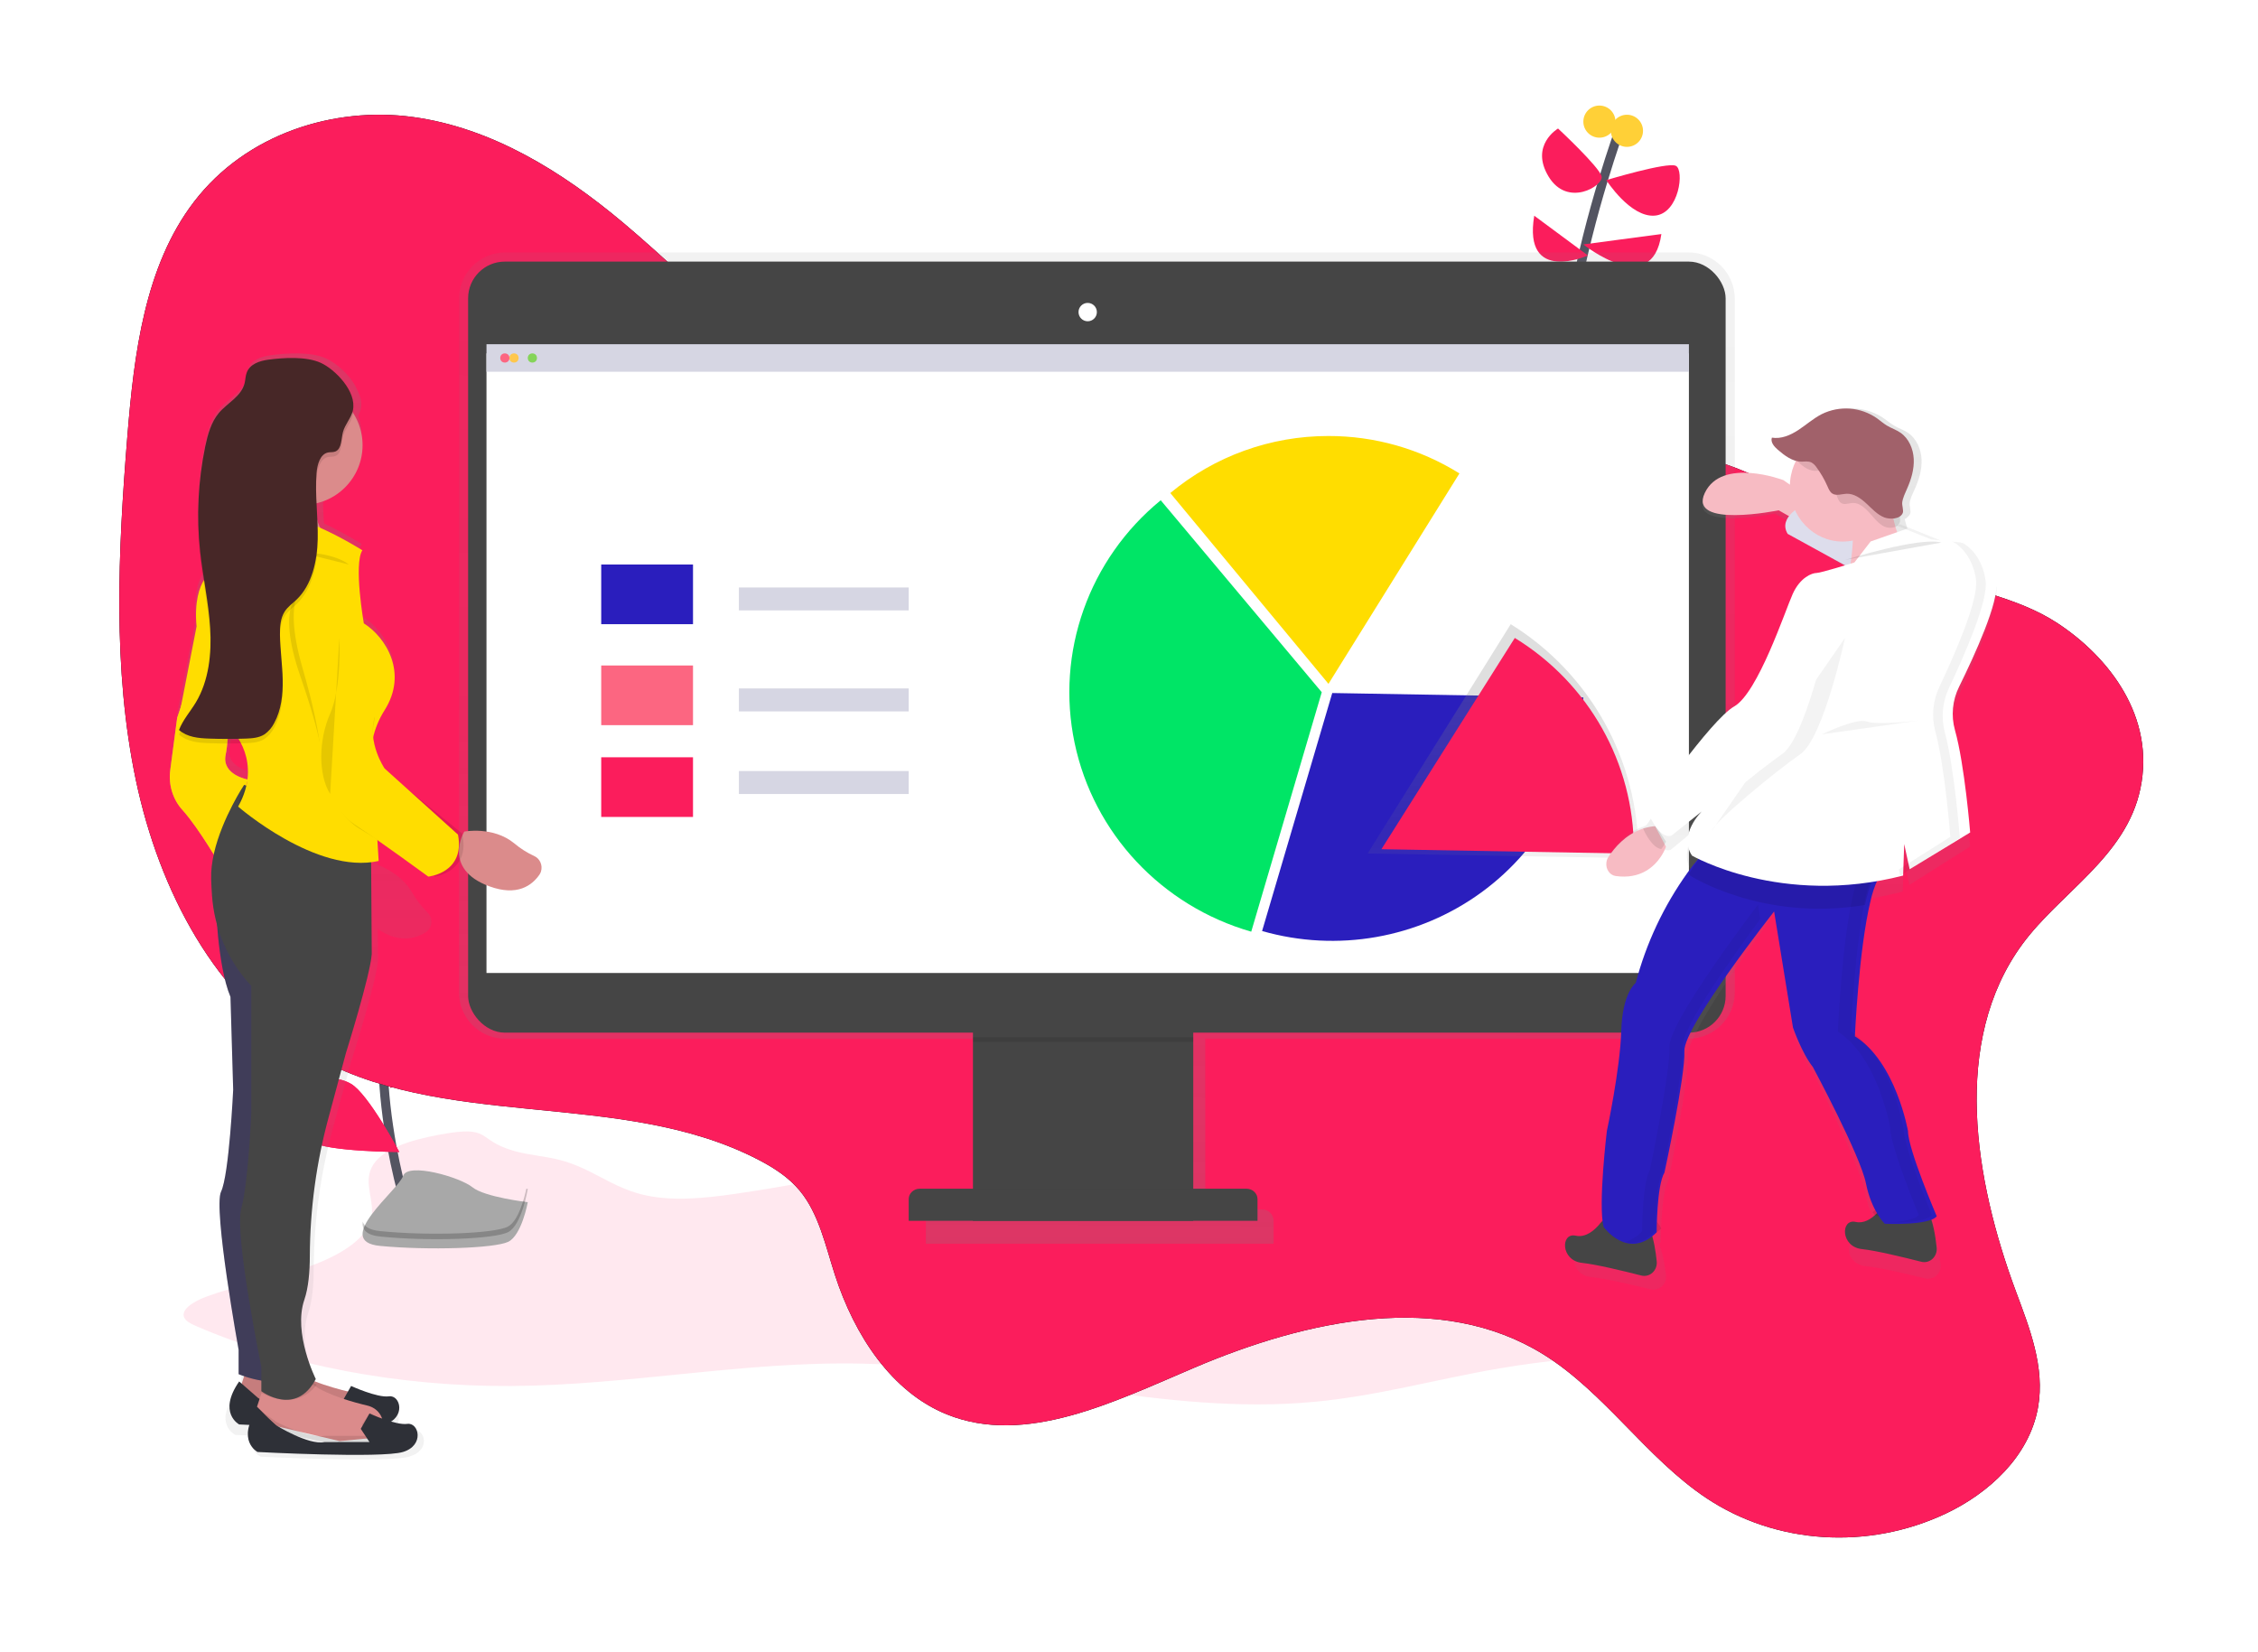 <?xml version="1.0" encoding="UTF-8"?>
<svg width="492px" height="360px" viewBox="0 0 492 360" version="1.1" xmlns="http://www.w3.org/2000/svg" xmlns:xlink="http://www.w3.org/1999/xlink">
    <!-- Generator: Sketch 51.3 (57544) - http://www.bohemiancoding.com/sketch -->
    <title>type01</title>
    <desc>Created with Sketch.</desc>
    <defs>
        <path d="M414.64,182.749 C399.115,203.938 404.264,234.184 413.214,258.28 C416.217,266.347 419.627,274.879 418.07,283.655 C416.169,294.384 407.234,302.422 397.947,306.801 C381.016,314.78 361.015,313.506 345.87,303.452 C332.8,294.774 323.6,280.353 310.277,272.09 C287.979,258.284 259.032,264.442 234.235,274.997 C216.678,282.464 197.446,292.08 180.336,285.185 C168.296,280.334 160.189,267.984 155.924,254.782 C153.864,248.408 152.422,241.489 148.319,236.499 C145.88,233.533 142.656,231.466 139.341,229.739 C109.087,213.961 70.171,223.822 40.839,206.218 C21.036,194.33 8.711,171.259 3.61,147.004 C-1.491,122.75 -0.283,97.147 1.757,71.981 C3.206,54.097 5.519,34.987 16.296,20.933 C27.698,6.07 46.851,0.161 63.964,2.493 C81.078,4.824 96.417,14.302 109.843,25.583 C126.632,39.689 142.078,57.387 162.957,62.728 C177.18,66.373 192.289,63.793 207.074,62.653 C231.787,60.752 256.414,62.941 280.89,65.414 C304.32,67.781 327.913,70.423 350.104,78.182 C365.807,83.673 378.255,94.051 393.04,101.143 C402.676,105.765 413.278,106.838 422.347,112.81 C433.54,120.167 443.655,133.199 440.372,148.839 C437.271,163.705 422.878,171.503 414.64,182.749 Z" id="path-1"></path>
        <filter x="-8.8%" y="-12.6%" width="117.7%" height="125.2%" filterUnits="objectBoundingBox" id="filter-2">
            <feMorphology radius="0.5" operator="dilate" in="SourceAlpha" result="shadowSpreadOuter1"></feMorphology>
            <feOffset dx="0" dy="0" in="shadowSpreadOuter1" result="shadowOffsetOuter1"></feOffset>
            <feGaussianBlur stdDeviation="12.5" in="shadowOffsetOuter1" result="shadowBlurOuter1"></feGaussianBlur>
            <feColorMatrix values="0 0 0 0 0.984   0 0 0 0 0.114   0 0 0 0 0.361  0 0 0 0.204 0" type="matrix" in="shadowBlurOuter1"></feColorMatrix>
        </filter>
        <linearGradient x1="49.281%" y1="99.994%" x2="50%" y2="1.44206066e-06%" id="linearGradient-3">
            <stop stop-color="#808080" stop-opacity="0.25" offset="0%"></stop>
            <stop stop-color="#808080" stop-opacity="0.12" offset="54%"></stop>
            <stop stop-color="#808080" stop-opacity="0.1" offset="100%"></stop>
        </linearGradient>
        <linearGradient x1="78.8%" y1="31.7%" x2="78.8%" y2="131.7%" id="linearGradient-4">
            <stop stop-color="#808080" stop-opacity="0.25" offset="0%"></stop>
            <stop stop-color="#808080" stop-opacity="0.12" offset="54%"></stop>
            <stop stop-color="#808080" stop-opacity="0.1" offset="100%"></stop>
        </linearGradient>
        <linearGradient x1="68.125%" y1="-15.375%" x2="68.125%" y2="84.636%" id="linearGradient-5">
            <stop stop-color="#808080" stop-opacity="0.25" offset="0%"></stop>
            <stop stop-color="#808080" stop-opacity="0.12" offset="54%"></stop>
            <stop stop-color="#808080" stop-opacity="0.1" offset="100%"></stop>
        </linearGradient>
        <linearGradient x1="48.186%" y1="-0.006%" x2="48.186%" y2="99.999%" id="linearGradient-6">
            <stop stop-color="#808080" stop-opacity="0.25" offset="0%"></stop>
            <stop stop-color="#808080" stop-opacity="0.12" offset="54%"></stop>
            <stop stop-color="#808080" stop-opacity="0.1" offset="100%"></stop>
        </linearGradient>
    </defs>
    <g id="Welcome" stroke="none" stroke-width="1" fill="none" fill-rule="evenodd">
        <g id="Full-HD-+-Data-Science" transform="translate(-713, -150)">
            <g id="type01" transform="translate(739, 173)">
                <path d="M54.981,231.379 C53.184,234.986 55.773,238.879 54.866,242.603 C53.742,247.303 47.292,250.961 40.344,253.295 C33.395,255.629 25.635,257.047 18.861,259.561 C15.931,260.65 12.887,262.647 14.403,264.488 C14.93,265.126 15.919,265.573 16.881,265.992 C36.606,274.514 60.991,279.143 85.376,278.994 C111.143,278.834 136.379,273.511 162.126,274.122 C195.336,274.906 227.454,285.503 260.288,282.449 C274.228,281.152 287.179,277.455 300.747,275.148 C320.71,271.753 341.705,271.412 362.377,270.296 C377.901,269.458 395.634,267.284 403.058,259.115 C408.419,253.209 406.17,245.407 398.616,240.406 C391.061,235.405 378.994,233.266 367.84,234.238 C361.846,234.759 355.887,236.11 349.897,235.573 C346.417,235.26 343.194,234.328 340.031,233.411 C315.483,226.284 290.029,219.171 262.766,218.137 C218.423,216.442 177.322,230.885 134.122,237.132 C127.392,238.103 120.091,238.851 113.736,237.222 C107.037,235.503 102.65,231.441 95.947,229.73 C92.78,228.915 89.217,228.68 86.085,227.795 C77.482,225.359 81.465,222.011 69.543,224.27 C63.288,225.449 56.989,227.361 54.981,231.379 Z" id="Shape" fill="#FB1D5C" fill-rule="nonzero" opacity="0.1"></path>
                <path d="M284,109 C284,109 313.253,62.716 316.788,42.95 C320.323,23.185 327,5 327,5" id="Shape" stroke="#535461" stroke-width="2"></path>
                <path d="M332,44 L315,45.456 C315,45.456 324.043,61.107 332,44 Z" id="Shape" fill="#FB1D5C" fill-rule="nonzero"></path>
                <path d="M300.63,35 L315,47.453 C315,47.453 296.381,55.47 300.63,35 Z" id="Shape" fill="#FB1D5C" fill-rule="nonzero"></path>
                <path d="M336,28 L319,30.253 C319,30.253 333.991,42.306 336,28 Z" id="Shape" fill="#FB1D5C" fill-rule="nonzero"></path>
                <path d="M308.298,24 L320,32.664 C320,32.664 305.785,39.022 308.298,24 Z" id="Shape" fill="#FB1D5C" fill-rule="nonzero"></path>
                <path d="M324,16.247 C324,16.247 337.231,12.255 339.138,13.124 C341.045,13.992 339.901,23.549 334.561,23.983 C329.222,24.418 324,16.247 324,16.247 Z" id="Shape" fill="#FB1D5C" fill-rule="nonzero"></path>
                <path d="M313.485,5 C313.485,5 322.571,13.45 322.984,15.462 C323.397,17.473 315.55,22.302 311.42,15.462 C307.29,8.621 313.485,5 313.485,5 Z" id="Shape" fill="#FB1D5C" fill-rule="nonzero"></path>
                <circle id="Oval" fill="#FFD037" fill-rule="nonzero" cx="328.5" cy="5.5" r="3.5"></circle>
                <circle id="Oval" fill="#FFD037" fill-rule="nonzero" cx="322.5" cy="3.5" r="3.5"></circle>
                <path d="M63.128,242 C63.128,242 52.018,209.26 60.75,183.718 C64.416,172.99 65.065,161.251 62.265,150.198 C60.927,144.962 59.165,139.875 57,135" id="Shape" stroke="#535461" stroke-width="2"></path>
                <path d="M63.989,121.034 C64.308,125.234 57.759,138 57.759,138 C57.759,138 49.343,126.416 49.023,122.216 C48.702,118.018 51.791,114.35 55.924,114.023 C60.057,113.697 63.667,116.835 63.989,121.034 Z" id="Shape" fill="#FB1D5C" fill-rule="nonzero"></path>
                <path d="M77.111,142.251 C75.19,146.279 63.183,154 63.183,154 C63.183,154 62.342,138.37 64.266,134.342 C66.19,130.315 70.626,128.821 74.174,131.005 C77.722,133.189 79.039,138.224 77.115,142.251 L77.111,142.251 Z" id="Shape" fill="#FB1D5C" fill-rule="nonzero"></path>
                <path d="M82.098,181.134 C78.27,183.161 63,182.997 63,182.997 C63,182.997 69.895,171.053 73.714,169.026 C77.538,166.998 82.514,168.069 84.829,171.418 C87.144,174.767 85.921,179.125 82.098,181.153 L82.098,181.134 Z" id="Shape" fill="#FB1D5C" fill-rule="nonzero"></path>
                <path d="M76.374,209.379 C73.197,211.928 59,214 59,214 C59,214 63.226,201.274 66.399,198.724 C69.575,196.173 74.384,196.49 77.139,199.432 C79.893,202.374 79.551,206.827 76.374,209.379 Z" id="Shape" fill="#FB1D5C" fill-rule="nonzero"></path>
                <path d="M46.72,153.654 C49.917,156.18 64,158 64,158 C64,158 59.541,145.175 56.339,142.652 C54.271,141.019 51.443,140.558 48.92,141.443 C46.397,142.328 44.563,144.425 44.108,146.944 C43.654,149.462 44.648,152.02 46.716,153.654 L46.72,153.654 Z" id="Shape" fill="#FB1D5C" fill-rule="nonzero"></path>
                <path d="M42.975,191.457 C47.072,193.037 62,190.667 62,190.667 C62,190.667 53.13,179.143 49.066,177.563 C46.416,176.543 43.386,176.926 41.118,178.568 C38.85,180.209 37.689,182.859 38.072,185.52 C38.455,188.182 40.324,190.449 42.975,191.469 L42.975,191.457 Z" id="Shape" fill="#FB1D5C" fill-rule="nonzero"></path>
                <path d="M41.82,225.792 C45.632,227.98 61,228 61,228 C61,228 54.266,215.311 50.458,213.139 C47.994,211.722 44.893,211.62 42.324,212.872 C39.756,214.123 38.109,216.538 38.005,219.206 C37.901,221.875 39.356,224.391 41.82,225.808 L41.82,225.792 Z" id="Shape" fill="#FB1D5C" fill-rule="nonzero"></path>
                <path d="M63.989,121.034 C64.308,125.234 57.759,138 57.759,138 C57.759,138 49.343,126.416 49.023,122.216 C48.702,118.018 51.791,114.35 55.924,114.023 C60.057,113.697 63.667,116.835 63.989,121.034 Z" id="Shape" fill="#FB1D5C" fill-rule="nonzero"></path>
                <path d="M77.111,142.251 C75.19,146.279 63.183,154 63.183,154 C63.183,154 62.342,138.37 64.266,134.342 C66.19,130.315 70.626,128.821 74.174,131.005 C77.722,133.189 79.039,138.224 77.115,142.251 L77.111,142.251 Z" id="Shape" fill="#FB1D5C" fill-rule="nonzero"></path>
                <path d="M82.098,181.134 C78.27,183.161 63,182.997 63,182.997 C63,182.997 69.895,171.053 73.714,169.026 C77.538,166.998 82.514,168.069 84.829,171.418 C87.144,174.767 85.921,179.125 82.098,181.153 L82.098,181.134 Z" id="Shape" fill="#FB1D5C" fill-rule="nonzero"></path>
                <path d="M76.374,209.379 C73.197,211.928 59,214 59,214 C59,214 63.226,201.274 66.399,198.724 C69.575,196.173 74.384,196.49 77.139,199.432 C79.893,202.374 79.551,206.827 76.374,209.379 Z" id="Shape" fill="#FB1D5C" fill-rule="nonzero"></path>
                <path d="M46.72,153.654 C49.917,156.18 64,158 64,158 C64,158 59.541,145.175 56.339,142.652 C54.271,141.019 51.443,140.558 48.92,141.443 C46.397,142.328 44.563,144.425 44.108,146.944 C43.654,149.462 44.648,152.02 46.716,153.654 L46.72,153.654 Z" id="Shape" fill="#FB1D5C" fill-rule="nonzero"></path>
                <path d="M42.975,191.457 C47.072,193.037 62,190.667 62,190.667 C62,190.667 53.13,179.143 49.066,177.563 C46.416,176.543 43.386,176.926 41.118,178.568 C38.85,180.209 37.689,182.859 38.072,185.52 C38.455,188.182 40.324,190.449 42.975,191.469 L42.975,191.457 Z" id="Shape" fill="#FB1D5C" fill-rule="nonzero"></path>
                <path d="M41.82,225.792 C45.632,227.98 61,228 61,228 C61,228 54.266,215.311 50.458,213.139 C47.994,211.722 44.893,211.62 42.324,212.872 C39.756,214.123 38.109,216.538 38.005,219.206 C37.901,221.875 39.356,224.391 41.82,225.808 L41.82,225.792 Z" id="Shape" fill="#FB1D5C" fill-rule="nonzero"></path>
                <path d="M89,238.938 C89,238.938 79.598,237.852 76.926,235.674 C74.254,233.495 62.823,230.182 61.825,233.23 C60.828,236.278 46.234,247.475 56.852,248.471 C67.469,249.467 81.744,248.993 84.716,247.583 C87.687,246.172 89,238.938 89,238.938 Z" id="Shape" fill="#A8A8A8" fill-rule="nonzero"></path>
                <path d="M56.783,245.232 C67.417,246.314 81.653,245.806 84.643,244.268 C86.921,243.097 88.202,238.249 88.685,236 L89,236.041 C89,236.041 87.723,243.923 84.717,245.464 C81.711,247.006 67.491,247.498 56.857,246.428 C53.789,246.115 52.823,244.874 53.026,243.174 C53.38,244.252 54.498,245 56.783,245.232 Z" id="Shape" fill="#000000" fill-rule="nonzero" opacity="0.2"></path>
                <g id="Shape" fill-rule="nonzero">
                    <use fill="black" fill-opacity="1" filter="url(#filter-2)" xlink:href="#path-1"></use>
                    <use fill="#FB1D5C" xlink:href="#path-1"></use>
                </g>
                <path d="M341.911,32 L84.089,32 C81.414,31.998 78.848,33.065 76.956,34.966 C75.063,36.867 74,39.447 74,42.136 L74,193.209 C74.007,198.806 78.523,203.338 84.089,203.333 L187.913,203.333 L187.913,240.563 L178.143,240.563 C176.815,240.563 175.737,241.645 175.735,242.981 L175.735,248 L251.505,248 L251.505,242.962 C251.503,241.626 250.425,240.544 249.097,240.544 L236.622,240.544 L236.622,203.31 L341.911,203.31 C347.472,203.314 351.987,198.789 352,193.197 L352,42.136 C352,39.447 350.937,36.867 349.044,34.966 C347.152,33.065 344.586,31.998 341.911,32 Z" id="Shape" fill="url(#linearGradient-3)" fill-rule="nonzero"></path>
                <rect id="Rectangle-path" fill="#454545" fill-rule="nonzero" x="186" y="196" width="48" height="47"></rect>
                <rect id="Rectangle-path" fill="#000000" fill-rule="nonzero" opacity="0.1" x="186" y="236" width="48" height="4"></rect>
                <path d="M174.417,236 L245.583,236 C246.918,236 248,237.018 248,238.273 L248,243 L172,243 L172,238.273 C172,237.018 173.082,236 174.417,236 Z" id="Shape" fill="#454545" fill-rule="nonzero"></path>
                <rect id="Rectangle-path" fill="#454545" fill-rule="nonzero" x="76" y="34" width="274" height="168" rx="8"></rect>
                <rect id="Rectangle-path" fill="#FFFFFF" fill-rule="nonzero" x="80" y="54" width="262" height="135"></rect>
                <circle id="Oval" fill="#FFFFFF" fill-rule="nonzero" cx="211" cy="45" r="2"></circle>
                <rect id="Rectangle-path" fill="#000000" fill-rule="nonzero" opacity="0.1" x="186" y="203" width="48" height="1"></rect>
                <path d="M226.91,86 C211.233,98.831 204.014,119.169 208.146,138.863 C212.279,158.557 227.087,174.383 246.635,180 L262,127.827 L226.91,86 Z" id="Shape" fill="#00E566" fill-rule="nonzero"></path>
                <path d="M263.463,72 C250.875,71.981 238.68,76.378 229,84.424 L263.463,126 L292,80.151 C283.441,74.809 273.552,71.985 263.463,72 Z" id="Shape" fill="#FFDD00" fill-rule="nonzero"></path>
                <path d="M264.288,128 L249,179.855 C265.369,184.548 283.019,181.447 296.741,171.468 C310.464,161.489 318.693,145.77 319,128.951 L264.288,128 Z" id="Shape" fill="#2A1EBD" fill-rule="nonzero"></path>
                <rect id="Rectangle-path" fill="#2A1EBD" fill-rule="nonzero" x="105" y="100" width="20" height="13"></rect>
                <rect id="Rectangle-path" fill="#FC6681" fill-rule="nonzero" x="105" y="122" width="20" height="13"></rect>
                <rect id="Rectangle-path" fill="#FB1D5C" fill-rule="nonzero" x="105" y="142" width="20" height="13"></rect>
                <rect id="Rectangle-path" fill="#D6D6E3" fill-rule="nonzero" x="135" y="105" width="37" height="5"></rect>
                <rect id="Rectangle-path" fill="#D6D6E3" fill-rule="nonzero" x="135" y="127" width="37" height="5"></rect>
                <rect id="Rectangle-path" fill="#D6D6E3" fill-rule="nonzero" x="135" y="145" width="37" height="5"></rect>
                <rect id="Rectangle-path" fill="#D6D6E3" fill-rule="nonzero" x="80" y="52" width="262" height="6"></rect>
                <circle id="Oval" fill="#FC6681" fill-rule="nonzero" cx="84" cy="55" r="1"></circle>
                <circle id="Oval" fill="#FFC74C" fill-rule="nonzero" cx="86" cy="55" r="1"></circle>
                <circle id="Oval" fill="#85D459" fill-rule="nonzero" cx="90" cy="55" r="1"></circle>
                <path d="M331,162.964 C331.008,142.632 320.486,123.738 303.176,113 L272,162.964 L331,164 L331,162.964 Z" id="Shape" fill="url(#linearGradient-4)" fill-rule="nonzero"></path>
                <path d="M330,162.03 C330.008,143.298 320.2,125.892 304.062,116 L275,162.03 L330,163 L330,162.03 Z" id="Shape" fill="#FB1D5C" fill-rule="nonzero"></path>
                <path d="M408.868,104.183 C408.81,103.871 408.749,103.57 408.679,103.278 C408.143,101.238 407.381,99.738 406.332,98.451 C406.03,98.104 405.911,97.975 405.795,97.851 C405.686,97.733 405.572,97.621 405.451,97.515 C405.339,97.41 405.227,97.313 405.123,97.223 C404.911,97.043 404.714,96.895 404.536,96.771 C404.359,96.646 404.285,96.599 404.181,96.537 C403.928,96.381 403.642,96.285 403.347,96.256 L401.509,96.069 L399.023,95.819 L390.042,92.24 L389.687,92.369 C389.425,91.626 389.203,90.87 389.023,90.103 C389.296,89.982 389.539,89.801 389.733,89.573 C389.945,89.402 390.113,89.181 390.22,88.93 C390.444,88.396 390.011,87.249 390.1,86.59 C390.243,85.541 390.776,84.528 391.204,83.576 C392.127,81.533 392.799,79.319 392.691,77.077 C392.583,74.835 391.586,72.558 389.741,71.306 C388.787,70.659 387.664,70.312 386.675,69.719 C385.903,69.259 385.224,68.659 384.486,68.16 C380.824,65.649 376.114,65.302 372.131,67.251 C370.266,68.195 368.656,69.591 366.915,70.737 C365.173,71.883 363.081,72.737 361.023,72.406 C360.432,73.638 361.301,74.616 362.104,75.295 C363.625,76.582 365.347,77.864 367.332,77.911 C368.104,77.911 368.907,77.763 369.606,78.087 C369.758,78.16 369.9,78.252 370.031,78.36 C369.122,82.05 370.311,85.944 373.119,88.477 L368.525,86.766 C368.525,86.766 368.332,86.867 368.038,87.058 L361.672,82.711 C361.672,82.711 348.93,77.931 345.367,85.339 C341.803,92.747 360.729,88.906 360.729,88.906 L364.776,91.187 C364.642,92.043 364.798,92.92 365.22,93.675 L376.251,100.693 C374.023,101.399 370.359,102.525 369.71,102.525 C368.764,102.525 366.166,103.481 364.509,107.298 C362.853,111.115 356.942,129.713 351.745,132.813 C346.548,135.913 332.826,156.679 332.826,156.679 C332.645,156.909 332.405,156.979 332.17,157.061 C328.741,158.207 326.432,160.62 325.046,162.578 C324.3,163.627 324.537,165.087 325.575,165.841 C325.89,166.073 326.258,166.219 326.645,166.266 C332.05,166.968 335.011,164.41 336.432,162.476 C336.525,162.352 336.61,162.227 336.691,162.11 C337.114,162.296 337.589,162.318 338.027,162.172 L344.652,156.69 C344.652,156.69 339.49,161.915 342.509,166.683 L342.278,167.015 C337.145,174.536 333.387,182.923 331.181,191.781 C331.181,191.781 328.343,193.93 328.093,202.519 C327.842,211.109 325.004,224.954 325.004,224.954 C325.004,224.954 323.112,241.419 324.293,246.433 C324.293,246.433 324.428,246.632 324.679,246.936 C324.591,247.046 324.494,247.159 324.386,247.279 C323.355,248.422 321.494,250.009 319.328,249.533 C316.019,248.816 316.019,254.785 320.745,255.261 C323.788,255.569 329.772,256.965 333.645,257.92 C335.11,258.283 336.59,257.379 336.953,255.9 C337.028,255.588 337.049,255.265 337.015,254.945 C336.784,252.808 336.363,250.219 335.598,248.379 C335.591,247.911 335.73,247.775 335.869,247.626 C335.869,247.626 335.869,237.127 337.521,234.261 C337.521,234.261 342.011,212.543 341.768,207.054 C341.583,202.765 353.417,186.034 358.567,178.981 C359.888,176.887 360.726,175.795 360.726,175.795 L364.745,201.809 C364.745,201.809 366.637,207.537 368.992,210.641 C368.992,210.641 379.154,230.448 380.336,236.655 C381.231,241.361 383.077,244.141 383.919,245.233 C383.822,245.334 383.718,245.435 383.61,245.537 C382.536,246.55 380.946,247.564 379.154,247.178 C375.861,246.441 375.861,252.422 380.571,252.886 C383.614,253.194 389.598,254.59 393.471,255.545 C394.936,255.908 396.416,255.005 396.779,253.526 C396.854,253.213 396.875,252.89 396.841,252.57 C396.575,250.087 396.046,246.999 395.027,245.162 C394.938,245.01 394.849,244.866 394.756,244.73 C395.117,244.58 395.439,244.348 395.695,244.051 C395.695,244.051 389.552,229.017 389.552,224.946 C389.552,224.946 386.953,209.432 378.208,203.704 C378.208,203.704 379.034,184.303 381.525,173.507 C381.586,173.245 381.648,172.988 381.714,172.727 C384.033,172.352 386.332,171.86 388.602,171.253 L388.837,164.094 L390.019,169.822 L403.274,161.47 C403.274,161.47 403.158,159.965 402.934,157.657 C402.822,156.488 402.683,155.15 402.517,153.68 C402.386,152.511 402.235,151.259 402.069,149.984 L401.942,149.025 C401.768,147.738 401.579,146.436 401.374,145.165 C401.297,144.685 401.216,144.214 401.135,143.746 C401.027,143.122 400.915,142.51 400.799,141.917 C400.741,141.621 400.679,141.328 400.621,141.04 C400.563,140.751 400.501,140.467 400.44,140.19 C400.378,139.913 400.316,139.64 400.25,139.375 C400.088,138.724 400.023,138.474 399.957,138.229 C399.68,137.211 399.519,136.164 399.478,135.109 C399.478,134.688 399.478,134.267 399.478,133.85 C399.494,133.43 399.533,133.011 399.594,132.595 C399.621,132.388 399.656,132.177 399.695,131.971 C399.849,131.14 400.073,130.325 400.366,129.534 C400.513,129.144 400.679,128.754 400.861,128.364 C401.289,127.463 401.749,126.485 402.22,125.455 L402.938,123.876 C403.181,123.342 403.42,122.796 403.664,122.239 C405.98,116.979 408.235,111.115 408.841,107.263 C408.907,106.873 408.949,106.483 408.976,106.116 C409.003,105.775 409.007,105.433 408.988,105.091 C408.918,104.522 408.891,104.362 408.868,104.183 Z" id="Shape" fill="url(#linearGradient-5)" fill-rule="nonzero"></path>
                <path d="M371,87.431 L362.575,81.606 C362.575,81.606 349.198,76.545 345.467,84.391 C341.737,92.237 361.57,88.19 361.57,88.19 L369.994,93 L371,87.431 Z" id="Shape" fill="#F7BBC3" fill-rule="nonzero"></path>
                <path d="M392.615,251.916 C388.745,250.93 382.777,249.482 379.737,249.165 C375.021,248.67 375.021,242.507 378.323,243.235 C380.115,243.651 381.7,242.586 382.773,241.537 C383.107,241.209 383.42,240.859 383.711,240.488 C384.1,239.992 384.638,239.648 385.236,239.51 C387.005,239.094 390.688,238.495 392.952,239.772 C393.476,240.112 393.898,240.597 394.172,241.175 C395.189,243.064 395.718,246.26 395.984,248.832 C396.08,249.761 395.738,250.679 395.066,251.294 C394.395,251.908 393.48,252.141 392.615,251.916 Z" id="Shape" fill="#454545" fill-rule="nonzero"></path>
                <path d="M331.615,254.916 C327.745,253.93 321.777,252.482 318.737,252.165 C314.021,251.67 314.021,245.507 317.323,246.235 C319.484,246.722 321.344,245.086 322.373,243.904 C322.496,243.759 322.611,243.621 322.711,243.488 C323.1,242.992 323.638,242.648 324.236,242.51 C326.005,242.094 329.688,241.495 331.952,242.772 C332.616,243.147 333.144,243.971 333.57,245.032 C334.332,246.938 334.762,249.61 334.984,251.832 C335.08,252.761 334.738,253.679 334.066,254.294 C333.395,254.908 332.48,255.141 331.615,254.916 Z" id="Shape" fill="#454545" fill-rule="nonzero"></path>
                <path d="M336,244.677 C329.96,250.03 324.784,244.578 324,243.677 C324.132,243.548 324.256,243.428 324.362,243.31 C324.78,242.874 325.356,242.57 325.998,242.449 C327.894,242.083 331.842,241.555 334.271,242.68 C334.956,243.017 335.527,243.743 336,244.677 Z" id="Shape" fill="#000000" fill-rule="nonzero" opacity="0.1"></path>
                <path d="M394,240.846 C391.431,242.326 382.778,241.96 382.778,241.96 C382.496,241.706 382.236,241.435 382,241.149 C382.352,240.871 382.681,240.574 382.987,240.261 C383.398,239.84 383.963,239.549 384.594,239.432 C386.456,239.08 390.335,238.572 392.72,239.654 C393.269,239.944 393.712,240.357 394,240.846 Z" id="Shape" fill="#000000" fill-rule="nonzero" opacity="0.1"></path>
                <path d="M396,242.009 C394.31,244.098 384.668,243.636 384.668,243.636 C384.668,243.636 381.776,240.852 380.57,234.814 C379.363,228.776 369.014,209.489 369.014,209.489 C366.602,206.47 364.672,200.885 364.672,200.885 L360.566,175.595 C360.566,175.595 340.774,200.678 341.013,206.024 C341.253,211.37 336.671,232.491 336.671,232.491 C334.978,235.275 334.978,245.494 334.978,245.494 C328.706,251.751 323.402,244.321 323.402,244.321 C322.183,239.444 324.125,223.426 324.125,223.426 C324.125,223.426 327.017,209.962 327.26,201.601 C327.504,193.24 330.416,191.163 330.416,191.163 C332.67,182.55 336.505,174.395 341.74,167.082 C342.498,166.016 343.312,164.987 344.177,164 L383.23,168.427 C382.48,170.023 381.916,171.694 381.549,173.409 C379.01,183.913 378.165,202.79 378.165,202.79 C387.101,208.362 389.741,223.453 389.741,223.453 C389.729,227.384 396,242.009 396,242.009 Z" id="Shape" fill="#2A1EBD" fill-rule="nonzero"></path>
                <g id="Group" opacity="0.05" transform="translate(328, 162)" fill="#000000" fill-rule="nonzero">
                    <path d="M29.556,15.237 L29.063,12.088 C29.063,12.088 9.549,37.613 9.769,43.056 C9.99,48.498 5.48,70.002 5.48,70.002 C3.811,72.837 3.811,83.241 3.811,83.241 C2.815,84.363 1.525,85.19 0.084,85.63 C1.962,86.119 4.241,85.761 6.672,83.241 C6.672,83.241 6.672,72.841 8.341,70.002 C8.341,70.002 12.866,48.502 12.63,43.056 C12.437,38.807 24.369,22.233 29.556,15.237 Z" id="Shape"></path>
                    <path d="M60.741,60.781 C60.741,60.781 58.121,45.417 49.307,39.743 C49.307,39.743 50.142,20.529 52.649,9.83 C53.014,8.091 53.571,6.396 54.31,4.778 L15.723,0.287 L15.47,0.589 L51.454,4.778 C50.713,6.402 50.156,8.104 49.793,9.85 C47.285,20.544 46.451,39.763 46.451,39.763 C55.277,45.437 57.885,60.801 57.885,60.801 C57.885,64.819 64.079,79.713 64.079,79.713 C63.096,80.967 59.381,81.306 56.501,81.393 C58.787,81.453 65.56,81.473 66.932,79.713 C66.92,79.693 60.741,64.803 60.741,60.781 Z" id="Shape"></path>
                </g>
                <path d="M337,161.487 C336.713,162.268 336.334,163.004 335.874,163.676 C334.444,165.815 331.468,168.643 326.023,167.869 C324.747,167.676 323.852,166.374 324.02,164.956 C324.064,164.536 324.202,164.134 324.421,163.787 C325.819,161.625 328.143,158.952 331.592,157.685 C332.576,157.322 333.595,157.092 334.628,157 L337,161.487 Z" id="Shape" fill="#F7BBC3" fill-rule="nonzero"></path>
                <path d="M387,93.391 L367.011,87 C367.011,87 361.275,89.614 363.522,93.321 L382.965,104 L387,93.391 Z" id="Shape" fill="#D9D9EA" fill-rule="nonzero"></path>
                <path d="M387,93.391 L367.011,87 C367.011,87 361.275,89.614 363.522,93.321 L382.965,104 L387,93.391 Z" id="Shape" fill="#FFFFFF" fill-rule="nonzero" opacity="0.1"></path>
                <path d="M385.712,81.506 C385.712,81.506 385.488,93.519 390.224,97.61 C394.961,101.701 376.456,104 376.456,104 C376.456,104 379.391,91.728 376.456,85.338 C373.521,78.948 385.712,81.506 385.712,81.506 Z" id="Shape" fill="#F7BBC3" fill-rule="nonzero"></path>
                <path d="M382,168.776 C381.277,170.507 380.733,172.319 380.379,174.179 C357.892,177.899 342.243,167.766 342.243,167.766 C342.157,167.622 342.074,167.474 342,167.342 C342.731,166.186 343.515,165.071 344.35,164 L382,168.776 Z" id="Shape" fill="#000000" fill-rule="nonzero" opacity="0.1"></path>
                <path d="M337,160.361 C336.735,160.946 336.385,161.497 335.96,162 C333.925,161.697 332.3,158.196 332,157.513 C332.909,157.241 333.851,157.069 334.805,157 L337,160.361 Z" id="Shape" fill="#000000" fill-rule="nonzero" opacity="0.1"></path>
                <path d="M390.089,92 L381.598,94.977 L378.058,99.554 C378.058,99.554 370.747,101.844 369.801,101.844 C368.855,101.844 366.261,102.758 364.612,106.421 C362.963,110.084 357.062,127.94 351.873,130.917 C346.684,133.893 333,153.809 333,153.809 C333,153.809 335.36,159.978 338.189,159.076 L344.797,153.809 C344.797,153.809 339.608,158.844 342.675,163.425 C342.675,163.425 362.017,174.642 388.674,167.774 L388.909,160.907 L390.101,166.402 L403.284,158.385 C403.284,158.385 402.092,143.61 399.971,136.087 C399.088,132.926 399.411,129.562 400.88,126.614 C404.305,119.673 409.59,108.106 408.946,103.899 C408.187,98.929 405.291,96.77 404.178,96.114 C403.925,95.967 403.642,95.876 403.348,95.848 L399.053,95.432 L390.089,92 Z" id="Shape" fill="#FFFFFF" fill-rule="nonzero"></path>
                <path d="M376,116 C376,116 371.358,137.832 366.255,141.341 C361.152,144.851 347.465,156.123 347,158" id="Shape" fill="#000000" fill-rule="nonzero" opacity="0.05"></path>
                <path d="M372,116 C372,116 367.361,137.82 362.258,141.338 C357.154,144.856 343.465,156.122 343,158" id="Shape" fill="#FFFFFF" fill-rule="nonzero"></path>
                <path d="M376,99 C376,99 392.294,93.886 397,95.223" id="Shape" fill="#000000" fill-rule="nonzero" opacity="0.1"></path>
                <g id="Group" opacity="0.05" transform="translate(387, 91)" fill="#000000" fill-rule="nonzero">
                    <path d="M11.686,35.861 C15.067,28.716 20.282,16.809 19.647,12.479 C18.898,7.363 16.039,5.14 14.941,4.465 C14.691,4.313 14.411,4.22 14.122,4.191 L12.31,4.009 C12.499,4.055 12.68,4.13 12.847,4.231 C13.937,4.906 16.796,7.124 17.553,12.245 C18.188,16.587 12.973,28.494 9.592,35.626 C8.142,38.661 7.823,42.124 8.694,45.378 C10.796,53.118 11.965,68.332 11.965,68.332 L0.737,75.432 L1.024,76.813 L14.039,68.562 C14.039,68.562 12.863,53.352 10.769,45.609 C9.906,42.353 10.232,38.892 11.686,35.861 Z" id="Shape"></path>
                    <polygon id="Shape" points="7.769 3.525 9.784 3.731 1.016 0.226 0.231 0.512"></polygon>
                </g>
                <path d="M371,137 C371,137 378.397,133.357 380.784,134.213 C383.172,135.069 392,134 392,134" id="Shape" fill="#000000" fill-rule="nonzero" opacity="0.05"></path>
                <path d="M386.105,85.677 C385.813,83.085 387,83.517 387,83.517 C387,83.517 373.201,80.925 376.513,87.345 C377.358,89.116 377.841,91.039 377.933,93 L378.062,93 C381.89,93 384.127,88.68 386.105,85.677 Z" id="Shape" fill="#000000" fill-rule="nonzero" opacity="0.05"></path>
                <ellipse id="Oval" fill="#F7BBC3" fill-rule="nonzero" cx="375.5" cy="83" rx="11.5" ry="12"></ellipse>
                <path d="M388.775,85.441 C389.531,83.417 390.079,81.222 389.991,78.998 C389.903,76.775 389.085,74.52 387.576,73.277 C386.794,72.635 385.875,72.289 385.067,71.683 C384.435,71.225 383.878,70.631 383.275,70.117 C380.271,67.642 376.416,67.314 373.161,69.256 C371.633,70.193 370.333,71.587 368.892,72.711 C367.452,73.834 365.755,74.703 364.067,74.364 C363.777,75.349 364.487,76.321 365.145,76.994 C366.39,78.269 367.801,79.544 369.424,79.588 C370.052,79.588 370.727,79.441 371.284,79.763 C371.669,80.023 371.995,80.394 372.236,80.843 C373.011,82.113 373.667,83.486 374.191,84.935 C374.409,85.529 374.627,86.174 375.074,86.529 C375.82,87.115 376.791,86.629 377.68,86.585 C379.059,86.521 380.287,87.581 381.317,88.713 C382.346,89.844 383.308,91.143 384.595,91.741 C385.572,92.187 387.478,92.171 387.967,90.769 C388.153,90.239 387.798,89.103 387.869,88.458 C387.987,87.374 388.41,86.39 388.775,85.441 Z" id="Shape" fill="#000000" fill-rule="nonzero" opacity="0.1"></path>
                <path d="M389.541,83.461 C390.441,81.435 391.094,79.238 390.989,77.014 C390.884,74.789 389.909,72.532 388.112,71.288 C387.18,70.646 386.085,70.299 385.122,69.713 C384.368,69.255 383.704,68.66 382.986,68.146 C379.41,65.65 374.807,65.307 370.917,67.245 C369.096,68.182 367.547,69.577 365.83,70.702 C364.114,71.826 362.091,72.695 360.079,72.357 C359.734,73.341 360.58,74.314 361.365,74.988 C362.848,76.264 364.53,77.54 366.463,77.584 C367.213,77.584 368.017,77.436 368.681,77.759 C369.139,78.019 369.528,78.39 369.814,78.84 C370.75,80.108 371.543,81.48 372.179,82.931 C372.439,83.525 372.7,84.171 373.232,84.525 C374.121,85.112 375.278,84.625 376.338,84.581 C377.981,84.517 379.444,85.578 380.672,86.71 C381.899,87.843 383.044,89.143 384.578,89.741 C385.743,90.187 388.014,90.171 388.597,88.768 C388.818,88.237 388.395,87.101 388.48,86.455 C388.601,85.419 389.121,84.414 389.541,83.461 Z" id="Shape" fill="#A1616A" fill-rule="nonzero"></path>
                <path d="M35,74.149 L51,70 C51,70 47.222,89.408 35,74.149 Z" id="Shape" fill="#FB1D5C" fill-rule="nonzero"></path>
                <path d="M28,57.55 L43,55 C43,55 33.576,68.88 28,57.55 Z" id="Shape" fill="#FB1D5C" fill-rule="nonzero"></path>
                <path d="M66.764,180.126 C64.455,181.579 60.858,182.524 56.299,179.401 L56.345,186.318 C56.018,191.044 50.506,208.34 50.506,208.34 L46.612,222.56 C43.833,232.632 42.401,243.035 42.353,253.492 C42.353,256.962 42.053,260.539 41.119,263.229 C39.055,269.181 41.929,276.85 43.178,279.706 C45.275,280.462 47.41,281.103 49.575,281.628 C49.77,281.674 49.962,281.736 50.147,281.813 L50.171,281.774 C50.171,281.774 55.987,284.235 58.572,283.897 C60.5,283.645 61.706,286.209 60.196,288.096 C61.621,288.489 63.081,288.769 64.066,288.639 C66.651,288.3 67.959,293.043 63.096,294.398 C58.234,295.753 30.782,294.398 30.782,294.398 C29.167,293.496 28.327,291.63 28.715,289.805 C26.605,289.718 25.285,289.651 25.285,289.651 C25.285,289.651 20.438,287.288 25.285,280.84 L25.546,281.049 L26.581,277.791 L26.581,273.391 C26.581,273.391 20.442,241.88 22.377,238.154 C24.312,234.428 25.285,215.454 25.285,215.454 L24.627,194.786 C22.875,190.926 21.979,184.876 21.512,180.145 C20.853,177.883 20.438,175.554 20.274,173.201 C20.196,172.09 20.134,170.924 20.091,169.715 C20.075,167.068 20.482,164.436 21.294,161.92 C19.449,159.084 16.451,154.7 13.975,152.108 C11.714,149.791 10.651,146.54 11.102,143.316 L12.717,131.795 L16.611,112.144 C16.108,106.684 17.175,103.533 18.351,101.761 C18.071,100 17.81,98.239 17.615,96.471 C16.754,88.781 17.136,81.001 18.748,73.436 C19.309,70.801 20.072,68.083 21.804,66.113 C23.751,63.852 26.943,62.474 27.675,59.512 C27.854,58.775 27.862,57.991 28.127,57.282 C28.836,55.344 31.078,54.639 33.04,54.387 C36.544,53.934 41.605,53.599 44.961,55.057 C47.297,56.081 50.541,58.901 51.825,61.926 C52.565,63.317 52.908,64.778 52.604,66.153 C52.48,66.657 52.292,67.143 52.043,67.598 C52.548,69.053 52.803,70.583 52.799,72.124 C52.775,77.556 49.637,82.421 44.891,84.386 C44.814,84.646 44.743,84.902 44.685,85.154 C44.537,85.762 44.431,86.379 44.37,87.002 C44.432,88.183 44.502,89.4 44.553,90.602 L44.669,91.09 C47.457,92.406 50.169,93.882 52.791,95.51 C50.844,98.558 53.114,111.435 53.114,111.435 C57.965,114.483 62.816,122.279 57.642,130.408 C52.468,138.538 55.376,147.346 55.376,147.346 L56.162,160.581 L56.162,160.604 L56.326,163.255 L56.264,163.255 L56.326,164.26 L56.186,164.287 L56.186,165.374 C58.456,166.265 61.773,168.061 63.75,171.381 C64.679,173.004 65.817,174.494 67.134,175.812 C68.181,176.801 68.293,178.441 67.391,179.566 C67.213,179.786 67.001,179.975 66.764,180.126 Z M27.741,144.927 C27.931,142.641 27.529,140.344 26.574,138.263 C25.814,138.263 25.051,138.286 24.288,138.29 C24.214,138.861 24.121,139.405 24.008,139.901 C23.354,142.887 25.978,144.317 27.726,144.923 L27.741,144.927 Z" id="Shape" fill="url(#linearGradient-6)" fill-rule="nonzero"></path>
                <path d="M27.284,276.596 L26,280.502 L30.195,284.751 L44.028,288 L54,287.023 L53.356,283.442 C52.998,281.903 51.776,280.686 50.187,280.285 C46.089,279.312 38.271,277.087 36.632,274 L27.284,276.596 Z" id="Shape" fill="#DB8B8B" fill-rule="nonzero"></path>
                <path d="M27.284,276.596 L26,280.502 L30.195,284.751 L44.028,288 L54,287.023 L53.356,283.442 C52.998,281.903 51.776,280.686 50.187,280.285 C46.089,279.312 38.271,277.087 36.632,274 L27.284,276.596 Z" id="Shape" fill="#000000" fill-rule="nonzero" opacity="0.1"></path>
                <path d="M50.508,285.204 L48.604,282.322 L50.508,278.983 C50.508,278.983 56.209,281.6 58.743,281.241 C61.277,280.882 62.542,285.944 57.792,287.367 C53.041,288.791 26.115,287.367 26.115,287.367 C26.115,287.367 21.357,284.845 26.115,278 L30.246,281.604 C30.246,281.604 37.217,285.926 40.702,285.208 L50.508,285.204 Z" id="Shape" fill="#2E3037" fill-rule="nonzero"></path>
                <path d="M58,290.023 L48.025,291 L34.198,287.746 L30,283.5 L30.342,282.466 L30.821,281.014 L31.304,279.602 L40.627,277 C41.097,277.777 41.751,278.438 42.535,278.93 C45.566,281.026 51.008,282.539 54.208,283.296 C54.339,283.326 54.466,283.366 54.591,283.415 C55.992,283.909 57.035,285.052 57.36,286.449 L58,290.023 Z" id="Shape" fill="#DB8B8B" fill-rule="nonzero"></path>
                <path d="M58,291.085 L48.025,292 L34.198,288.95 L30,284.97 L30.342,284 L34.178,286.801 C34.178,286.801 41.255,290.459 44.793,289.851 L54.78,289.851 L52.852,287.412 L54.583,284.879 C55.984,285.342 57.027,286.413 57.352,287.723 L58,291.085 Z" id="Shape" fill="#000000" fill-rule="nonzero" opacity="0.1"></path>
                <path d="M54.506,291.195 L52.607,288.322 L54.506,284.983 C54.506,284.983 60.208,287.6 62.741,287.241 C65.275,286.882 66.543,291.944 61.794,293.367 C57.044,294.791 30.115,293.367 30.115,293.367 C30.115,293.367 25.357,290.845 30.115,284 L34.25,287.604 C34.25,287.604 41.216,291.926 44.701,291.208 L54.506,291.195 Z" id="Shape" fill="#2E3037" fill-rule="nonzero"></path>
                <path d="M46,94.824 C46,94.824 31,96.41 33.186,90.062 C33.798,88.255 33.956,86.334 33.648,84.457 C33.267,82.144 32.363,79.939 31,78 L45.081,80.223 C44.229,81.662 43.582,83.205 43.156,84.811 C41.478,91.543 46,94.824 46,94.824 Z" id="Shape" fill="#DB8B8B" fill-rule="nonzero"></path>
                <path d="M21,173 C21,173 21.29,187.252 24.218,194.213 L24.808,214.432 C24.808,214.432 23.929,232.994 22.169,236.64 C20.41,240.285 25.992,271.11 25.992,271.11 L25.992,276.412 C25.992,276.412 35.383,280.392 38,275.751 L35.361,236.298 L36.534,181.632 L21,173 Z" id="Shape" fill="#474463" fill-rule="nonzero"></path>
                <path d="M21,173 C21,173 21.29,187.252 24.218,194.213 L24.808,214.432 C24.808,214.432 23.929,232.994 22.169,236.64 C20.41,240.285 25.992,271.11 25.992,271.11 L25.992,276.412 C25.992,276.412 35.383,280.392 38,275.751 L35.361,236.298 L36.534,181.632 L21,173 Z" id="Shape" fill="#000000" fill-rule="nonzero" opacity="0.1"></path>
                <path d="M14.411,128 L12.608,133.381 L11.096,144.814 C10.671,148.014 11.674,151.242 13.814,153.554 C17.431,157.587 22.266,166 22.266,166 L28,146.852 C28,146.852 22.266,145.843 23.165,141.471 C24.065,137.099 23.774,129.001 23.774,129.001 L14.411,128 Z" id="Shape" fill="#FC6681" fill-rule="nonzero"></path>
                <path d="M14.411,128 L12.608,133.381 L11.096,144.814 C10.671,148.014 11.674,151.242 13.814,153.554 C17.431,157.587 22.266,166 22.266,166 L28,146.852 C28,146.852 22.266,145.843 23.165,141.471 C24.065,137.099 23.774,129.001 23.774,129.001 L14.411,128 Z" id="Shape" fill="#FFDD00" fill-rule="nonzero"></path>
                <path d="M43,278.68 C38.759,284.38 32.154,281.151 31,280.507 L31.48,279.26 L41.063,277 C41.54,277.674 42.203,278.249 43,278.68 Z" id="Shape" fill="#000000" fill-rule="nonzero" opacity="0.1"></path>
                <path d="M55,184.862 C54.687,189.509 49.376,206.438 49.376,206.438 L45.626,220.368 C42.936,230.242 41.552,240.43 41.508,250.668 C41.508,254.067 41.214,257.573 40.311,260.208 C37.812,267.51 42.81,277.471 42.81,277.471 C38.434,285.769 30.944,280.125 30.944,280.125 L30.944,274.82 C30.944,274.82 25.012,245.942 26.572,240.298 C28.133,234.654 28.758,219.384 28.758,219.384 L28.758,191.813 C23.707,186.406 20.676,179.401 20.182,171.994 C20.107,170.907 20.049,169.765 20.01,168.579 C19.755,161.096 24.578,152.309 26.459,149.182 C26.912,148.425 27.202,148 27.202,148 L54.793,159.627 L54.855,159.654 L54.855,163.298 L55,184.862 Z" id="Shape" fill="#454545" fill-rule="nonzero"></path>
                <path d="M46,80.04 C45.099,81.365 44.415,82.784 43.968,84.259 C40.684,85.35 36.997,85.232 33.825,83.933 C33.418,81.808 32.454,79.782 31,78 L46,80.04 Z" id="Shape" fill="#000000" fill-rule="nonzero" opacity="0.1"></path>
                <circle id="Oval" fill="#DB8B8B" fill-rule="nonzero" cx="40" cy="74" r="13"></circle>
                <path d="M56,162.615 L55.866,162.642 C42.622,165.382 26,151.495 26,151.495 C26.446,150.736 26.831,149.946 27.15,149.131 C27.608,148.407 27.901,148 27.901,148 L55.783,159.128 L55.854,160.24 L56,162.615 Z" id="Shape" fill="#000000" fill-rule="nonzero" opacity="0.1"></path>
                <path d="M52.953,96.898 C52.953,96.898 34.903,85.408 29.102,90.145 L21.035,100.984 C21.035,100.984 15.876,102.674 16.828,113.502 L13,133.12 L24.601,136.167 C24.601,136.167 31.369,142.936 25.887,152.747 C25.887,152.747 42.97,167.633 56.507,164.59 L55.531,148.684 C55.531,148.684 52.626,139.889 57.785,131.767 C62.944,123.646 58.108,115.866 53.272,112.819 C53.272,112.819 51.021,99.961 52.953,96.898 Z" id="Shape" fill="#FFDD00" fill-rule="nonzero"></path>
                <path d="M75.167,158.187 C75.167,158.187 81.414,156.974 86.028,160.73 C87.369,161.864 88.847,162.803 90.422,163.525 C91.662,164.085 92.29,165.554 91.87,166.908 C91.794,167.137 91.689,167.353 91.558,167.552 C89.921,169.931 86.7,172.345 80.638,170.119 C70.238,166.316 75.167,158.187 75.167,158.187 Z" id="Shape" fill="#DB8B8B" fill-rule="nonzero"></path>
                <path d="M39.616,106.115 C39.616,106.115 33.812,108.171 39.494,124.514 C45.175,140.857 44.572,145.549 44.572,145.549 C44.572,145.549 46.863,154.352 52.346,157.579 C57.829,160.807 68.817,168 68.817,168 C68.817,168 76.683,166.785 74.671,158.582 L58.21,145.221 C58.21,145.221 54.114,139.855 55.538,134.035 C56.962,128.215 46.832,98.977 39.616,106.115 Z" id="Shape" fill="#000000" fill-rule="nonzero" opacity="0.1"></path>
                <path d="M41.047,103.986 C41.047,103.986 35.032,105.717 39.904,122.502 C44.776,139.287 43.912,143.986 43.912,143.986 C43.912,143.986 45.751,152.985 51.152,156.554 C56.552,160.123 67.322,168 67.322,168 C67.322,168 75.385,167.236 73.791,158.85 L57.804,144.439 C57.804,144.439 53.916,138.798 55.693,133.025 C57.47,127.252 48.765,97.223 41.047,103.986 Z" id="Shape" fill="#FFDD00" fill-rule="nonzero"></path>
                <path d="M47.945,116 C47.945,116 48.521,126.633 45.939,132.483 C43.357,138.333 43.35,145.873 45.939,150" id="Shape" fill="#000000" fill-rule="nonzero" opacity="0.1"></path>
                <path d="M50,100 C50,100 47.501,97.648 40.313,97.352 C33.125,97.055 30,95 30,95" id="Shape" fill="#000000" fill-rule="nonzero" opacity="0.1"></path>
                <path d="M32.435,56.378 C30.546,56.629 28.381,57.331 27.708,59.251 C27.459,59.957 27.452,60.735 27.277,61.466 C26.573,64.403 23.518,65.772 21.637,68.018 C19.973,70.014 19.242,72.683 18.69,75.297 C17.14,82.805 16.766,90.519 17.583,98.148 C18.189,103.735 19.425,109.218 19.771,114.821 C20.117,120.424 19.483,126.318 16.661,131.027 C15.449,133.05 13.843,134.83 13,137.057 C14.78,138.621 17.237,138.844 19.534,138.928 C22.206,139.024 24.877,139.024 27.549,138.928 C28.948,138.876 30.41,138.777 31.618,138.01 C32.523,137.38 33.259,136.524 33.756,135.524 C35.288,132.731 35.669,129.339 35.599,126.082 C35.529,122.826 35.058,119.585 35.004,116.325 C34.973,114.549 35.101,112.662 36.046,111.209 C36.726,110.16 37.764,109.453 38.646,108.603 C41.961,105.411 43.112,100.295 43.225,95.486 C43.337,90.677 42.599,85.861 42.976,81.068 C43.124,79.192 43.773,76.937 45.475,76.574 C46.012,76.459 46.579,76.574 47.096,76.351 C48.464,75.78 48.328,73.693 48.721,72.165 C49.16,70.449 50.513,69.124 50.89,67.376 C51.788,63.305 47.003,58.449 43.866,57.032 C40.729,55.615 35.801,55.931 32.435,56.378 Z" id="Shape" fill="#000000" fill-rule="nonzero" opacity="0.1"></path>
                <path d="M32.46,55.371 C30.575,55.622 28.406,56.325 27.738,58.244 C27.485,58.951 27.478,59.729 27.307,60.459 C26.603,63.397 23.548,64.766 21.663,67.012 C20.004,69.008 19.269,71.678 18.717,74.292 C17.163,81.8 16.788,89.515 17.606,97.144 C18.208,102.732 19.448,108.215 19.794,113.819 C20.14,119.422 19.506,125.317 16.685,130.026 C15.468,132.049 13.859,133.829 13,136.056 C14.78,137.621 17.236,137.844 19.529,137.928 C22.201,138.024 24.872,138.024 27.544,137.928 C28.943,137.876 30.408,137.777 31.617,137.01 C32.52,136.377 33.255,135.523 33.754,134.524 C35.282,131.73 35.667,128.338 35.597,125.081 C35.527,121.825 35.056,118.584 35.002,115.343 C34.971,113.567 35.103,111.679 36.044,110.227 C36.728,109.177 37.762,108.471 38.648,107.621 C41.963,104.428 43.11,99.311 43.222,94.502 C43.335,89.693 42.6,84.876 42.973,80.083 C43.121,78.207 43.751,75.952 45.473,75.589 C46.013,75.473 46.576,75.589 47.093,75.366 C48.461,74.795 48.329,72.708 48.718,71.179 C49.157,69.463 50.51,68.138 50.891,66.39 C51.784,62.319 47.004,57.462 43.867,56.045 C40.731,54.628 35.818,54.92 32.46,55.371 Z" id="Shape" fill="#472727" fill-rule="nonzero"></path>
            </g>
        </g>
    </g>
</svg>
